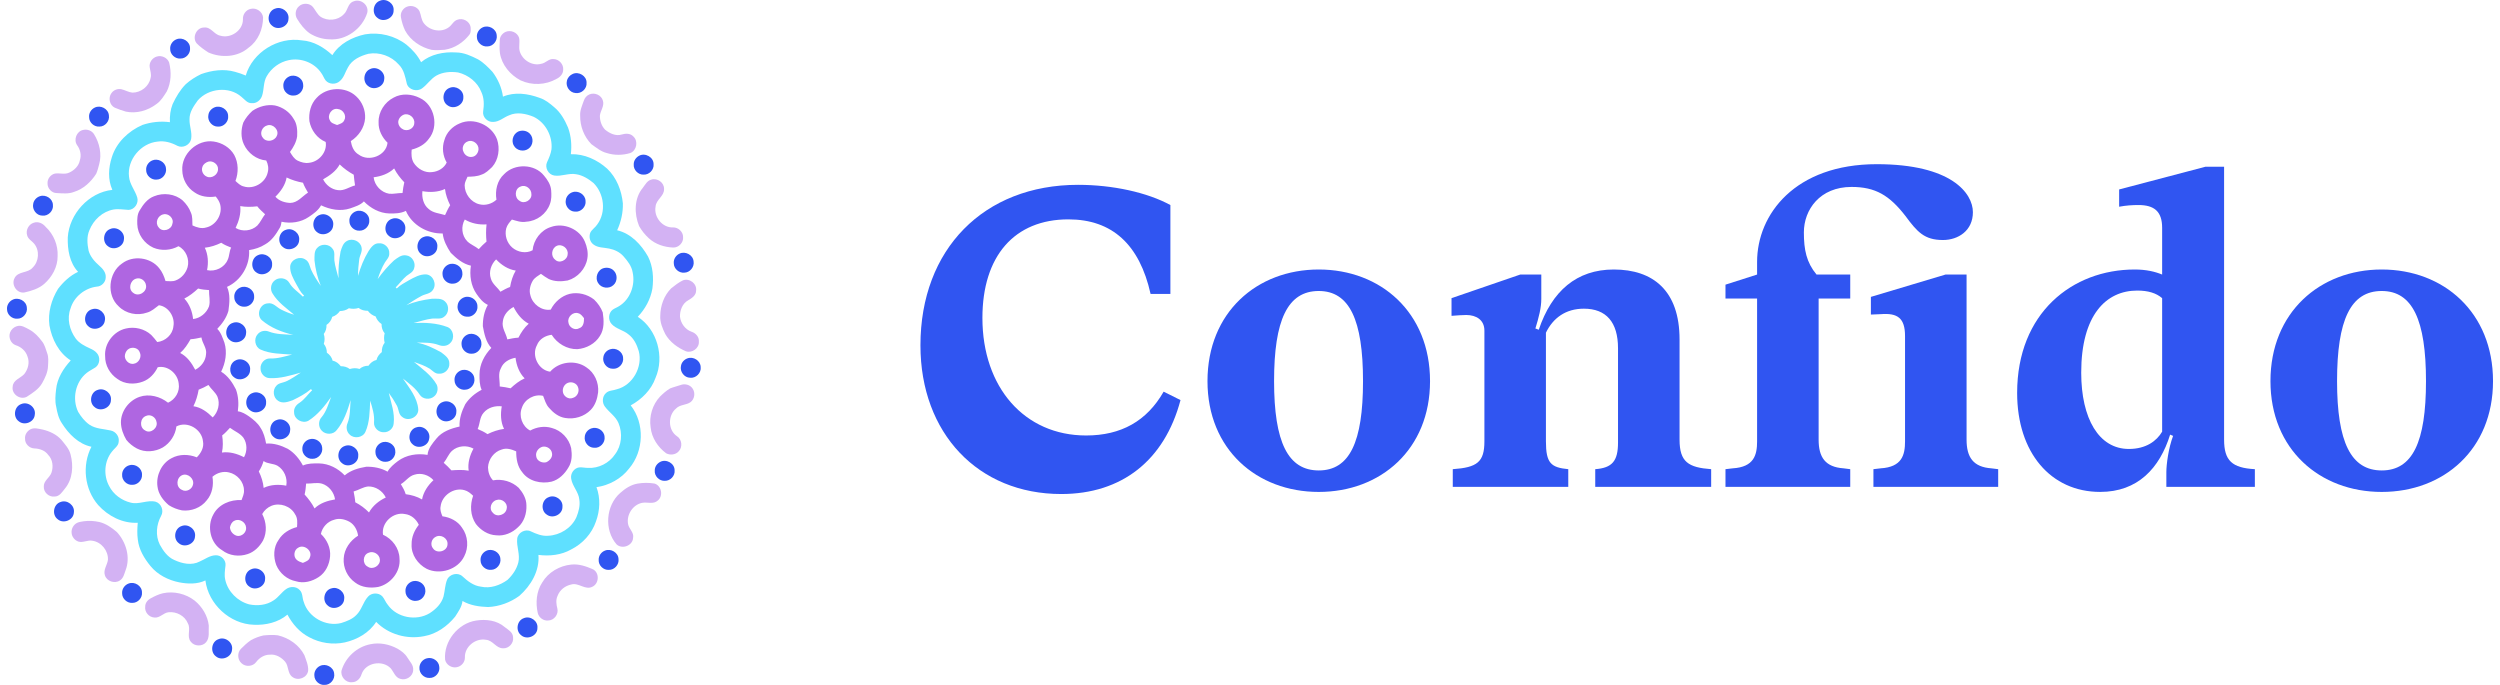 <svg width="146" height="40" viewBox="0 0 146 40" fill="none" xmlns="http://www.w3.org/2000/svg">
<path d="M21.515 3.141C21.051 3.262 20.557 3.486 20.323 3.931C20.16 4.2 20.092 4.535 19.839 4.741C19.616 4.949 19.222 4.934 19.022 4.703C18.915 4.568 18.865 4.398 18.76 4.261C18.355 3.657 17.569 3.359 16.861 3.514C16.326 3.622 15.846 3.978 15.577 4.451C15.374 4.797 15.427 5.216 15.307 5.587C15.226 5.841 14.983 6.052 14.706 6.024C14.439 6.04 14.285 5.797 14.097 5.654C13.379 5.021 12.171 5.153 11.552 5.861C11.317 6.189 11.056 6.548 11.068 6.972C11.057 7.355 11.228 7.729 11.163 8.113C11.102 8.463 10.678 8.676 10.36 8.516C10.008 8.327 9.605 8.208 9.203 8.269C8.223 8.365 7.417 9.331 7.534 10.315C7.572 10.765 7.892 11.116 8.016 11.538C8.11 11.866 7.86 12.243 7.514 12.258C7.221 12.246 6.927 12.186 6.635 12.235C5.989 12.348 5.461 12.841 5.223 13.441C5.056 13.819 5.095 14.246 5.174 14.64C5.274 14.994 5.528 15.28 5.8 15.518C6.001 15.69 6.201 15.924 6.174 16.208C6.169 16.488 5.922 16.733 5.643 16.74C4.951 16.827 4.321 17.334 4.122 18.007C3.893 18.599 4.059 19.269 4.421 19.77C4.626 20.044 4.941 20.202 5.244 20.343C5.399 20.41 5.554 20.493 5.662 20.626C5.867 20.858 5.837 21.268 5.58 21.452C5.416 21.564 5.232 21.645 5.075 21.768C4.401 22.294 4.197 23.294 4.566 24.056C4.738 24.34 4.949 24.612 5.224 24.802C5.591 25.051 6.05 25.045 6.467 25.141C6.759 25.2 6.981 25.493 6.932 25.793C6.921 26.053 6.671 26.185 6.535 26.378C6.088 26.934 6.034 27.758 6.373 28.382C6.616 28.871 7.103 29.228 7.631 29.353C8.119 29.482 8.601 29.181 9.087 29.3C9.423 29.401 9.585 29.83 9.407 30.131C9.131 30.638 9.069 31.278 9.331 31.803C9.53 32.167 9.788 32.536 10.183 32.705C10.636 32.917 11.196 33.038 11.661 32.793C11.971 32.662 12.255 32.431 12.604 32.428C12.917 32.416 13.211 32.713 13.169 33.029C13.137 33.304 13.091 33.586 13.155 33.861C13.306 34.548 13.87 35.112 14.546 35.294C15.028 35.395 15.565 35.344 15.98 35.061C16.263 34.882 16.444 34.585 16.718 34.397C16.947 34.234 17.299 34.239 17.496 34.452C17.689 34.629 17.644 34.916 17.735 35.142C17.998 36.041 19.022 36.616 19.928 36.384C20.245 36.283 20.576 36.162 20.811 35.916C21.123 35.618 21.201 35.163 21.49 34.848C21.696 34.608 22.108 34.597 22.327 34.825C22.456 34.974 22.517 35.169 22.646 35.32C23.175 36.075 24.307 36.285 25.09 35.812C25.452 35.58 25.784 35.257 25.903 34.831C25.984 34.507 25.985 34.163 26.112 33.852C26.256 33.521 26.736 33.408 27.003 33.654C27.307 33.938 27.659 34.211 28.086 34.261C28.629 34.383 29.196 34.186 29.635 33.868C29.929 33.592 30.172 33.24 30.271 32.846C30.386 32.378 30.152 31.918 30.205 31.45C30.252 31.101 30.671 30.875 30.99 31.027C31.309 31.177 31.653 31.32 32.014 31.288C32.704 31.258 33.386 30.835 33.666 30.196C33.794 29.876 33.889 29.526 33.833 29.179C33.794 28.73 33.425 28.395 33.357 27.956C33.302 27.657 33.52 27.339 33.822 27.295C33.997 27.28 34.169 27.327 34.344 27.325C34.957 27.36 35.575 27.045 35.916 26.536C36.308 26.023 36.369 25.302 36.122 24.713C35.959 24.318 35.579 24.084 35.33 23.751C35.152 23.522 35.165 23.158 35.384 22.96C35.553 22.787 35.814 22.814 36.026 22.732C36.958 22.496 37.545 21.419 37.303 20.503C37.193 20.131 37.016 19.756 36.695 19.521C36.4 19.273 35.984 19.214 35.72 18.924C35.505 18.696 35.525 18.287 35.773 18.092C35.888 18.006 36.028 17.961 36.148 17.882C36.806 17.488 37.111 16.641 36.947 15.905C36.888 15.537 36.648 15.237 36.409 14.965C36.194 14.723 35.89 14.578 35.575 14.517C35.264 14.449 34.907 14.48 34.646 14.268C34.441 14.113 34.382 13.818 34.475 13.585C34.57 13.395 34.768 13.285 34.881 13.107C35.414 12.387 35.286 11.308 34.659 10.687C34.367 10.446 34.028 10.233 33.647 10.176C33.216 10.093 32.794 10.318 32.364 10.251C32.021 10.195 31.803 9.789 31.947 9.473C32.059 9.234 32.166 8.987 32.206 8.724C32.283 7.961 31.864 7.161 31.168 6.823C30.718 6.639 30.189 6.523 29.728 6.736C29.413 6.854 29.149 7.122 28.796 7.12C28.47 7.143 28.161 6.828 28.217 6.5C28.274 6.125 28.276 5.726 28.111 5.375C27.889 4.796 27.348 4.376 26.753 4.232C26.325 4.171 25.865 4.201 25.481 4.417C25.153 4.606 24.95 4.942 24.648 5.161C24.353 5.379 23.862 5.249 23.758 4.887C23.667 4.494 23.589 4.062 23.287 3.769C22.856 3.275 22.161 3.025 21.515 3.141L21.515 3.141ZM21.318 2.005C22.165 1.862 23.069 2.084 23.745 2.616C24.088 2.898 24.389 3.235 24.592 3.633C25.152 3.164 25.918 3.016 26.632 3.063C27.091 3.064 27.515 3.264 27.916 3.466C28.242 3.653 28.507 3.927 28.763 4.2C29.079 4.621 29.303 5.121 29.373 5.645C30.053 5.352 30.836 5.465 31.512 5.715C31.842 5.819 32.112 6.042 32.371 6.264C32.743 6.574 32.984 7.008 33.172 7.448C33.356 7.941 33.397 8.484 33.338 9.006C34.123 8.979 34.879 9.332 35.456 9.848C36.009 10.372 36.301 11.124 36.375 11.872C36.391 12.414 36.269 12.957 36.042 13.448C36.851 13.637 37.45 14.286 37.846 14.984C38.134 15.558 38.182 16.224 38.1 16.853C37.994 17.472 37.678 18.049 37.246 18.501C38.38 19.237 38.819 20.841 38.282 22.069C38.036 22.769 37.476 23.324 36.833 23.674C37.661 24.72 37.605 26.349 36.742 27.358C36.287 27.958 35.576 28.343 34.835 28.451C35.075 29.092 35.039 29.816 34.804 30.453C34.565 31.163 34.022 31.757 33.353 32.09C32.78 32.417 32.09 32.489 31.445 32.407C31.52 33.335 31.006 34.205 30.329 34.799C29.799 35.184 29.162 35.42 28.506 35.451C27.991 35.434 27.461 35.359 27.009 35.097C26.973 35.44 26.76 35.729 26.58 36.012C26.123 36.574 25.492 37.026 24.767 37.153C23.77 37.354 22.683 37.049 21.968 36.318C21.56 36.959 20.859 37.353 20.131 37.518C19.433 37.666 18.688 37.556 18.061 37.216C17.503 36.932 17.076 36.441 16.787 35.894C16.248 36.351 15.516 36.518 14.822 36.486C13.427 36.444 12.166 35.279 11.996 33.897C11.525 34.126 10.97 34.106 10.468 34.009C9.825 33.881 9.203 33.566 8.785 33.053C8.424 32.61 8.111 32.093 8.049 31.514C8.001 31.187 8.017 30.856 8.045 30.529C7.164 30.579 6.315 30.141 5.735 29.497C4.932 28.576 4.778 27.172 5.34 26.09C4.586 25.934 4.011 25.346 3.613 24.717C3.417 24.428 3.339 24.084 3.281 23.746C3.202 23.417 3.237 23.076 3.275 22.745C3.336 22.096 3.7 21.521 4.131 21.051C3.43 20.606 3.029 19.808 2.888 19.008C2.788 18.266 2.999 17.506 3.387 16.873C3.7 16.463 4.088 16.097 4.56 15.876C4.058 15.338 3.938 14.57 3.958 13.862C4.048 12.491 5.182 11.237 6.561 11.088C6.293 10.491 6.331 9.798 6.53 9.187C6.793 8.324 7.5 7.654 8.313 7.298C8.829 7.124 9.381 7.063 9.923 7.136C9.906 6.779 9.948 6.414 10.081 6.081C10.279 5.661 10.517 5.252 10.845 4.92C11.114 4.678 11.423 4.483 11.748 4.327C12.377 4.105 13.076 4.007 13.727 4.195C13.941 4.25 14.148 4.327 14.352 4.411C14.749 3.053 16.239 2.132 17.635 2.358C18.312 2.403 18.922 2.767 19.41 3.221C19.817 2.551 20.572 2.167 21.319 2.005" fill="#5FE0FF"/>
<path d="M21.52 32.284C21.176 32.408 21.15 32.939 21.479 33.096C21.774 33.306 22.232 33.022 22.184 32.669C22.163 32.364 21.796 32.149 21.52 32.284ZM17.424 31.981C17.166 32.104 17.112 32.502 17.325 32.691C17.424 32.789 17.562 32.824 17.688 32.873C17.848 32.801 18.055 32.74 18.099 32.544C18.266 32.167 17.761 31.771 17.424 31.981ZM25.439 31.354C25.195 31.471 25.108 31.821 25.291 32.029C25.512 32.361 26.121 32.201 26.134 31.795C26.174 31.437 25.744 31.175 25.439 31.354ZM13.687 30.413C13.538 30.481 13.462 30.643 13.43 30.795C13.439 31.03 13.619 31.236 13.844 31.294C14.124 31.349 14.412 31.081 14.371 30.798C14.345 30.487 13.97 30.257 13.687 30.414M29.008 29.198C28.687 29.271 28.526 29.713 28.784 29.945C29.018 30.247 29.557 30.059 29.592 29.691C29.663 29.374 29.3 29.097 29.007 29.198M20.651 28.703C20.689 28.912 20.734 29.121 20.748 29.334C21.046 29.488 21.316 29.687 21.549 29.928C21.764 29.537 22.129 29.242 22.53 29.055C22.346 28.667 21.928 28.395 21.496 28.41C21.194 28.442 20.939 28.625 20.651 28.703ZM17.877 28.241C17.861 28.454 17.84 28.669 17.789 28.878C18.012 29.128 18.217 29.394 18.369 29.692C18.692 29.378 19.133 29.239 19.567 29.165C19.509 28.751 19.208 28.372 18.805 28.246C18.501 28.16 18.186 28.253 17.877 28.241ZM24.203 27.721C23.876 27.804 23.692 28.114 23.409 28.274C23.523 28.46 23.631 28.651 23.693 28.861C24.028 28.903 24.354 28.997 24.648 29.168C24.727 28.731 24.992 28.341 25.314 28.043C25.042 27.738 24.598 27.595 24.203 27.721ZM10.652 27.744C10.297 27.881 10.253 28.442 10.611 28.602C10.87 28.767 11.226 28.576 11.275 28.285C11.35 27.955 10.967 27.619 10.652 27.744M15.392 26.925C15.331 27.14 15.237 27.344 15.114 27.531C15.262 27.834 15.367 28.156 15.397 28.494C15.805 28.295 16.278 28.28 16.718 28.364C16.801 27.919 16.598 27.441 16.212 27.203C15.957 27.055 15.633 27.099 15.392 26.925M31.693 26.087C31.448 26.145 31.257 26.402 31.316 26.655C31.348 26.919 31.658 27.058 31.897 26.997C32.097 26.911 32.282 26.704 32.238 26.473C32.208 26.218 31.939 26.043 31.693 26.087ZM26.392 26.333C26.185 26.53 26.094 26.81 25.913 27.028C26.07 27.167 26.224 27.311 26.362 27.469C26.698 27.444 27.038 27.426 27.371 27.488C27.302 27.044 27.439 26.588 27.652 26.2C27.253 25.982 26.731 26.026 26.392 26.333M12.975 25.429C13.024 25.761 13.032 26.098 12.961 26.428C13.405 26.365 13.858 26.498 14.25 26.702C14.443 26.355 14.442 25.899 14.217 25.566C14.017 25.297 13.689 25.181 13.431 24.983C13.287 25.139 13.144 25.298 12.975 25.429ZM8.541 24.285C8.172 24.404 8.126 24.962 8.474 25.137C8.787 25.358 9.245 24.989 9.139 24.635C9.097 24.368 8.796 24.171 8.541 24.285ZM28.241 24.107C28.007 24.37 28.034 24.748 27.896 25.055C28.096 25.137 28.291 25.232 28.47 25.354C28.774 25.202 29.099 25.094 29.436 25.046C29.233 24.641 29.227 24.168 29.303 23.73C28.917 23.682 28.494 23.799 28.241 24.107ZM11.601 22.758C11.543 23.091 11.447 23.42 11.295 23.724C11.742 23.787 12.113 24.067 12.423 24.378C12.736 24.07 12.866 23.581 12.699 23.167C12.578 22.9 12.329 22.726 12.173 22.482C11.989 22.586 11.8 22.684 11.601 22.758ZM33.159 22.36C32.967 22.438 32.849 22.649 32.869 22.854C32.882 23.13 33.203 23.357 33.463 23.234C33.714 23.162 33.852 22.867 33.761 22.626C33.689 22.38 33.389 22.264 33.159 22.36ZM29.255 21.501C29.067 21.83 29.197 22.214 29.184 22.569C29.397 22.595 29.61 22.625 29.819 22.677C30.064 22.447 30.33 22.235 30.64 22.096C30.323 21.779 30.159 21.333 30.107 20.894C29.751 20.952 29.392 21.152 29.255 21.501ZM7.547 20.358C7.415 20.424 7.334 20.56 7.301 20.7C7.226 20.991 7.525 21.314 7.821 21.241C8.107 21.198 8.294 20.84 8.163 20.581C8.085 20.328 7.769 20.248 7.547 20.358ZM11.128 19.811C10.961 20.104 10.779 20.392 10.522 20.614C10.925 20.814 11.197 21.206 11.401 21.595C11.741 21.423 12.008 21.08 12.032 20.692C12.095 20.334 11.812 20.048 11.764 19.707C11.554 19.755 11.343 19.799 11.128 19.811M33.194 18.82C33.219 19.114 33.567 19.325 33.83 19.167C34.08 19.086 34.11 18.804 34.106 18.58C34.012 18.468 33.925 18.33 33.772 18.294C33.468 18.186 33.128 18.51 33.194 18.82M29.366 18.771C29.291 19.147 29.555 19.466 29.627 19.82C29.842 19.776 30.058 19.729 30.278 19.719C30.432 19.416 30.619 19.129 30.878 18.904C30.477 18.697 30.193 18.323 29.992 17.927C29.67 18.095 29.404 18.4 29.366 18.771ZM11.57 16.85C11.326 17.077 11.064 17.287 10.765 17.436C11.066 17.756 11.232 18.198 11.277 18.632C11.694 18.585 12.061 18.283 12.206 17.894C12.294 17.581 12.198 17.259 12.208 16.941C11.993 16.924 11.777 16.911 11.57 16.85ZM7.952 16.272C7.596 16.368 7.467 16.894 7.786 17.107C8.093 17.357 8.598 17.044 8.528 16.662C8.496 16.393 8.214 16.189 7.952 16.272M28.667 16.271C28.755 16.589 29.047 16.776 29.224 17.038C29.408 16.937 29.589 16.829 29.789 16.759C29.846 16.424 29.945 16.095 30.12 15.801C29.674 15.738 29.275 15.472 28.973 15.148C28.681 15.433 28.531 15.875 28.667 16.271ZM32.514 14.358C32.212 14.495 32.146 14.954 32.415 15.16C32.662 15.425 33.136 15.191 33.15 14.853C33.209 14.516 32.825 14.216 32.514 14.358M12.921 14.177C12.619 14.324 12.297 14.432 11.961 14.467C12.154 14.868 12.181 15.344 12.092 15.776C12.565 15.884 13.11 15.628 13.296 15.173C13.405 14.947 13.383 14.682 13.499 14.459C13.301 14.377 13.097 14.303 12.921 14.177ZM27.283 14.087C27.479 14.282 27.748 14.375 27.96 14.55C28.1 14.393 28.25 14.245 28.412 14.108C28.379 13.773 28.376 13.437 28.414 13.103C27.974 13.136 27.525 13.047 27.144 12.82C26.915 13.222 26.961 13.749 27.283 14.087ZM9.532 12.52C9.204 12.591 9.037 13.018 9.265 13.278C9.479 13.585 10.009 13.429 10.066 13.072C10.182 12.763 9.839 12.43 9.532 12.52ZM14.03 12.036C14.079 12.478 13.948 12.916 13.76 13.311C14.15 13.551 14.693 13.489 15.026 13.175C15.212 12.98 15.314 12.723 15.481 12.512C15.322 12.364 15.158 12.221 15.024 12.049C14.693 12.087 14.359 12.096 14.03 12.036ZM21.251 11.762C21.038 11.985 20.732 12.067 20.451 12.17C19.887 12.357 19.275 12.24 18.751 11.99C18.589 12.288 18.303 12.489 18.027 12.674C17.57 12.985 16.977 13.068 16.442 12.95C16.421 13.072 16.405 13.199 16.337 13.307C16.121 13.678 15.87 14.057 15.484 14.271C15.201 14.453 14.876 14.555 14.546 14.607C14.608 15.497 14.074 16.387 13.259 16.753C13.455 17.195 13.404 17.693 13.339 18.157C13.224 18.559 12.974 18.907 12.688 19.206C12.912 19.425 12.999 19.733 13.108 20.018C13.277 20.576 13.17 21.192 12.915 21.707C13.307 21.943 13.576 22.341 13.778 22.742C13.927 23.148 13.948 23.595 13.889 24.021C14.133 24.049 14.342 24.183 14.541 24.316C14.797 24.502 15.054 24.705 15.214 24.983C15.399 25.259 15.481 25.583 15.54 25.905C15.98 25.87 16.418 26.014 16.806 26.211C17.189 26.44 17.48 26.797 17.69 27.186C17.985 27.053 18.316 27.061 18.632 27.063C19.203 27.073 19.742 27.354 20.131 27.762C20.479 27.463 20.939 27.333 21.383 27.259C21.815 27.245 22.255 27.33 22.633 27.545C22.776 27.291 23.006 27.104 23.235 26.93C23.724 26.562 24.374 26.463 24.968 26.565C24.999 26.19 25.259 25.89 25.488 25.611C25.817 25.2 26.342 25.021 26.838 24.91C26.814 24.456 26.966 24.01 27.169 23.61C27.404 23.248 27.746 22.963 28.128 22.765C28.001 22.483 28.002 22.166 28.003 21.862C28.004 21.279 28.294 20.729 28.694 20.318C28.375 19.977 28.281 19.494 28.198 19.051C28.194 18.621 28.274 18.182 28.49 17.806C28.203 17.674 28.003 17.416 27.828 17.163C27.5 16.687 27.413 16.079 27.501 15.515C27.035 15.416 26.654 15.092 26.325 14.764C26.098 14.422 25.901 14.048 25.852 13.634C24.963 13.657 24.059 13.143 23.703 12.314C23.404 12.467 23.055 12.474 22.727 12.466C22.163 12.45 21.639 12.158 21.251 11.762ZM24.668 11.164C24.63 11.535 24.723 11.955 25.027 12.198C25.288 12.443 25.666 12.456 25.991 12.561C26.083 12.366 26.171 12.167 26.29 11.986C26.142 11.687 26.027 11.37 25.987 11.037C25.581 11.227 25.104 11.242 24.668 11.164M30.401 10.896C30.047 11.013 30.031 11.56 30.348 11.729C30.618 11.945 31.069 11.679 31.034 11.342C31.042 11.031 30.699 10.755 30.401 10.896ZM16.738 10.365C16.664 10.802 16.394 11.183 16.084 11.488C16.295 11.734 16.629 11.836 16.942 11.851C17.38 11.849 17.649 11.463 17.987 11.249C17.878 11.062 17.768 10.875 17.694 10.671C17.364 10.61 17.04 10.512 16.738 10.365M21.82 10.353C21.871 10.826 22.26 11.239 22.73 11.315C22.99 11.338 23.247 11.266 23.508 11.272C23.532 11.062 23.561 10.852 23.611 10.647C23.378 10.404 23.17 10.137 23.018 9.836C22.697 10.148 22.257 10.298 21.82 10.353ZM18.87 10.473C19.035 10.807 19.361 11.065 19.737 11.104C20.097 11.157 20.4 10.913 20.734 10.828C20.706 10.62 20.674 10.412 20.658 10.203C20.359 10.039 20.082 9.838 19.837 9.602C19.63 9.995 19.247 10.257 18.87 10.473M12.168 9.438C12.019 9.486 11.874 9.585 11.824 9.74C11.735 9.954 11.856 10.22 12.066 10.31C12.353 10.456 12.742 10.201 12.732 9.881C12.751 9.597 12.428 9.366 12.168 9.438ZM27.307 8.264C27.073 8.344 26.95 8.645 27.067 8.863C27.139 9.067 27.368 9.205 27.582 9.159C27.793 9.132 27.937 8.916 27.946 8.714C27.96 8.402 27.602 8.127 27.307 8.264ZM15.609 7.323C15.315 7.393 15.136 7.784 15.341 8.03C15.533 8.334 16.029 8.258 16.163 7.94C16.335 7.615 15.947 7.205 15.609 7.323ZM23.571 6.7C23.396 6.773 23.261 6.943 23.256 7.135C23.259 7.3 23.358 7.459 23.506 7.534C23.764 7.712 24.184 7.521 24.193 7.199C24.242 6.874 23.876 6.576 23.57 6.7M19.265 7.026C19.333 7.199 19.533 7.237 19.686 7.301C19.841 7.239 20.033 7.195 20.104 7.024C20.259 6.757 20.038 6.398 19.741 6.368C19.388 6.28 19.079 6.722 19.265 7.026M18.493 5.714C19.066 5.077 20.172 5.03 20.795 5.62C21.151 5.943 21.349 6.43 21.322 6.91C21.281 7.459 20.945 7.947 20.487 8.241C20.537 8.549 20.662 8.868 20.949 9.028C21.542 9.475 22.558 9.095 22.632 8.335C22.313 8.023 22.091 7.59 22.11 7.137C22.092 6.54 22.464 5.964 22.993 5.698C23.459 5.439 24.046 5.483 24.512 5.72C25.38 6.115 25.648 7.386 25.04 8.11C24.805 8.444 24.429 8.638 24.042 8.737C24.017 8.997 24.021 9.272 24.157 9.503C24.382 9.861 24.812 10.112 25.241 10.05C25.59 10.018 25.936 9.818 26.087 9.493C25.86 9.1 25.802 8.62 25.95 8.188C26.07 7.741 26.418 7.382 26.843 7.209C27.662 6.838 28.715 7.299 29.027 8.136C29.208 8.675 29.123 9.324 28.737 9.756C28.55 9.928 28.367 10.124 28.116 10.199C27.86 10.309 27.577 10.315 27.303 10.322C27.238 10.484 27.137 10.641 27.136 10.821C27.138 11.32 27.495 11.803 27.984 11.927C28.338 12.022 28.727 11.909 28.993 11.662C28.906 11.131 29.029 10.541 29.442 10.17C30.049 9.536 31.216 9.56 31.768 10.254C31.974 10.496 32.158 10.779 32.187 11.103C32.208 11.372 32.214 11.652 32.117 11.909C31.917 12.488 31.353 12.911 30.741 12.946C30.451 13.006 30.17 12.899 29.895 12.822C29.76 12.977 29.618 13.136 29.563 13.339C29.46 13.736 29.602 14.184 29.911 14.453C30.23 14.733 30.722 14.823 31.103 14.616C31.16 14.009 31.587 13.434 32.178 13.255C32.925 12.985 33.85 13.379 34.157 14.115C34.285 14.418 34.358 14.757 34.303 15.086C34.21 15.691 33.737 16.216 33.149 16.381C32.782 16.448 32.386 16.453 32.041 16.291C31.883 16.204 31.736 16.098 31.59 15.992C31.42 16.11 31.227 16.211 31.115 16.391C30.965 16.646 30.884 16.961 30.977 17.251C31.101 17.764 31.631 18.169 32.164 18.081C32.386 17.642 32.789 17.281 33.272 17.161C33.764 17.047 34.3 17.183 34.695 17.494C34.913 17.705 35.095 17.961 35.201 18.247C35.269 18.701 35.3 19.214 35.037 19.616C34.763 20.073 34.242 20.348 33.718 20.391C33.111 20.406 32.538 20.06 32.218 19.552C31.851 19.595 31.496 19.799 31.358 20.156C31.026 20.76 31.441 21.618 32.129 21.707C32.639 21.116 33.606 20.997 34.241 21.451C34.721 21.759 34.982 22.35 34.93 22.912C34.884 23.282 34.767 23.662 34.501 23.935C34.123 24.328 33.544 24.503 33.009 24.41C32.624 24.354 32.303 24.097 32.057 23.81C31.879 23.616 31.812 23.356 31.717 23.117C31.204 22.995 30.641 23.311 30.479 23.811C30.281 24.295 30.497 24.903 30.962 25.144C31.345 24.934 31.8 24.864 32.221 24.992C32.78 25.136 33.231 25.612 33.356 26.173C33.413 26.55 33.41 26.969 33.197 27.299C32.979 27.675 32.643 28.012 32.212 28.128C31.605 28.271 30.88 28.11 30.503 27.582C30.215 27.245 30.145 26.788 30.146 26.36C29.883 26.243 29.582 26.143 29.299 26.253C28.845 26.382 28.522 26.826 28.499 27.291C28.504 27.57 28.596 27.848 28.791 28.052C29.328 27.95 29.896 28.118 30.294 28.49C30.54 28.774 30.744 29.128 30.743 29.514C30.763 29.978 30.61 30.473 30.255 30.787C29.919 31.114 29.451 31.319 28.977 31.261C28.502 31.241 28.075 30.965 27.79 30.597C27.462 30.114 27.44 29.492 27.63 28.952C27.483 28.812 27.324 28.676 27.123 28.625C26.501 28.447 25.799 28.938 25.731 29.577C25.689 29.776 25.763 29.971 25.838 30.152C26.285 30.21 26.731 30.429 26.98 30.816C27.335 31.29 27.384 31.973 27.108 32.494C26.733 33.269 25.685 33.589 24.921 33.221C24.401 32.952 24.006 32.392 24.038 31.793C24.027 31.372 24.199 30.972 24.459 30.649C24.309 30.323 24.015 30.063 23.65 30.02C22.963 29.879 22.258 30.526 22.368 31.227C22.909 31.471 23.318 32.015 23.331 32.618C23.41 33.381 22.816 34.113 22.084 34.278C21.627 34.359 21.115 34.311 20.738 34.018C20.291 33.707 20.034 33.156 20.072 32.614C20.102 32.061 20.449 31.571 20.912 31.284C20.868 30.962 20.703 30.646 20.418 30.476C20.147 30.326 19.814 30.246 19.514 30.354C19.124 30.455 18.82 30.791 18.74 31.183C19.095 31.515 19.321 32.001 19.277 32.493C19.239 32.962 19.016 33.439 18.612 33.7C18.229 33.954 17.734 34.089 17.284 33.946C16.773 33.849 16.334 33.479 16.135 33.002C15.957 32.526 15.964 31.951 16.271 31.529C16.503 31.139 16.914 30.89 17.346 30.78C17.365 30.529 17.388 30.254 17.234 30.037C16.982 29.559 16.351 29.338 15.852 29.539C15.625 29.633 15.431 29.804 15.313 30.021C15.562 30.49 15.604 31.08 15.364 31.561C15.164 31.916 14.857 32.23 14.462 32.358C13.968 32.526 13.387 32.46 12.971 32.133C12.28 31.726 12.074 30.744 12.453 30.057C12.756 29.456 13.457 29.165 14.107 29.205C14.172 29.02 14.265 28.835 14.248 28.634C14.246 28.138 13.85 27.695 13.375 27.59C13.036 27.504 12.668 27.614 12.407 27.842C12.487 28.32 12.397 28.845 12.073 29.218C11.74 29.654 11.167 29.87 10.628 29.806C10.357 29.752 10.094 29.652 9.861 29.504C9.529 29.226 9.244 28.847 9.196 28.405C9.107 27.76 9.435 27.058 10.02 26.757C10.474 26.509 11.02 26.52 11.493 26.708C11.738 26.463 11.924 26.133 11.855 25.775C11.79 25.065 10.945 24.564 10.301 24.904C10.244 25.405 9.94 25.869 9.51 26.13C9.055 26.39 8.466 26.439 7.995 26.192C7.759 26.068 7.547 25.896 7.379 25.69C7.198 25.379 7.066 25.028 7.062 24.665C7.062 24.006 7.529 23.392 8.146 23.177C8.714 22.979 9.352 23.154 9.814 23.518C10.239 23.329 10.517 22.864 10.436 22.399C10.38 21.82 9.8 21.323 9.211 21.447C9.033 21.817 8.735 22.143 8.344 22.286C7.863 22.468 7.278 22.444 6.857 22.13C6.419 21.84 6.132 21.336 6.14 20.808C6.08 20.07 6.631 19.347 7.348 19.186C7.862 19.062 8.439 19.2 8.831 19.56C8.959 19.688 9.071 19.832 9.183 19.975C9.658 19.925 10.083 19.541 10.127 19.058C10.232 18.513 9.84 17.898 9.279 17.826C9.061 17.987 8.854 18.185 8.584 18.256C8.022 18.456 7.349 18.319 6.93 17.89C6.206 17.236 6.331 15.931 7.127 15.388C7.771 14.894 8.79 15.024 9.293 15.658C9.475 15.876 9.585 16.142 9.666 16.413C9.867 16.417 10.077 16.454 10.269 16.374C10.603 16.243 10.858 15.944 10.956 15.602C11.081 15.136 10.86 14.596 10.422 14.379C9.979 14.625 9.421 14.662 8.952 14.464C8.423 14.222 8.036 13.68 8.017 13.093C8.009 12.818 8.006 12.516 8.164 12.277C8.361 11.942 8.616 11.604 8.992 11.464C9.538 11.236 10.218 11.314 10.669 11.708C10.874 11.905 11.046 12.142 11.145 12.41C11.255 12.645 11.225 12.912 11.239 13.164C11.488 13.28 11.767 13.371 12.042 13.285C12.627 13.153 13.014 12.499 12.853 11.923C12.806 11.755 12.707 11.611 12.599 11.477C12.178 11.542 11.725 11.49 11.371 11.241C10.929 10.968 10.653 10.46 10.645 9.944C10.582 8.987 11.532 8.123 12.477 8.265C12.965 8.335 13.433 8.615 13.679 9.049C13.93 9.514 13.935 10.079 13.751 10.568C13.894 10.696 14.035 10.844 14.231 10.888C14.821 11.075 15.507 10.671 15.636 10.067C15.7 9.833 15.657 9.586 15.549 9.372C14.979 9.325 14.473 8.937 14.239 8.423C14.056 8.027 14.071 7.562 14.21 7.154C14.343 6.896 14.529 6.664 14.745 6.47C15.126 6.215 15.601 6.084 16.058 6.159C16.506 6.258 16.913 6.537 17.144 6.936C17.354 7.233 17.371 7.608 17.354 7.957C17.306 8.298 17.135 8.601 16.935 8.875C17.053 9.067 17.173 9.276 17.382 9.381C17.589 9.48 17.823 9.547 18.054 9.507C18.628 9.446 19.122 8.874 19.02 8.29C18.518 8.082 18.171 7.607 18.07 7.08C18.018 6.594 18.144 6.07 18.492 5.714" fill="#AF66E1"/>
<path d="M24.134 21.121C24.154 21.141 24.154 21.141 24.134 21.121V21.121ZM20.375 18.002C20.22 18.113 20.038 18.164 19.849 18.166C19.74 18.324 19.588 18.445 19.403 18.503C19.354 18.698 19.236 18.864 19.068 18.974C19.075 19.166 19.026 19.351 18.908 19.503C18.97 19.691 18.974 19.893 18.91 20.082C19.032 20.228 19.089 20.408 19.088 20.597C19.252 20.71 19.381 20.865 19.422 21.064C19.623 21.1 19.781 21.226 19.9 21.386C20.089 21.386 20.275 21.433 20.426 21.551C20.611 21.493 20.808 21.485 20.995 21.547C21.14 21.419 21.324 21.356 21.517 21.36C21.632 21.195 21.789 21.065 21.988 21.021C22.031 20.833 22.151 20.682 22.298 20.563C22.293 20.366 22.337 20.172 22.463 20.017C22.418 19.835 22.417 19.646 22.464 19.464C22.335 19.311 22.279 19.12 22.283 18.922C22.119 18.817 22.002 18.661 21.937 18.48C21.754 18.42 21.595 18.308 21.483 18.151C21.288 18.151 21.095 18.11 20.943 17.984C20.759 18.048 20.563 18.046 20.375 18.002ZM17.827 17.388C17.837 17.398 17.837 17.398 17.827 17.388V17.388ZM23.03 16.921C23.04 16.931 23.04 16.931 23.03 16.921V16.921ZM22.032 16.328C22.051 16.349 22.051 16.349 22.032 16.328V16.328ZM20.281 14.062C20.603 13.892 21.048 14.091 21.115 14.453C21.175 14.698 21.007 14.91 20.979 15.145C20.937 15.465 20.907 15.787 20.909 16.111C21.055 15.604 21.252 15.11 21.527 14.659C21.668 14.449 21.844 14.195 22.13 14.209C22.453 14.177 22.756 14.474 22.733 14.797C22.75 15.008 22.588 15.159 22.483 15.321C22.296 15.625 22.17 15.962 22.055 16.299C22.34 15.908 22.652 15.536 23.01 15.208C23.216 15.059 23.44 14.864 23.717 14.914C24.065 14.948 24.298 15.342 24.185 15.669C24.13 15.892 23.907 15.987 23.741 16.114C23.506 16.312 23.327 16.567 23.109 16.783C23.129 16.804 23.149 16.826 23.171 16.847C23.372 16.64 23.635 16.515 23.88 16.369C24.19 16.198 24.524 16.01 24.887 16.024C25.305 16.063 25.527 16.609 25.276 16.938C25.129 17.164 24.833 17.164 24.616 17.283C24.309 17.447 24.016 17.635 23.727 17.828C24.201 17.617 24.716 17.513 25.227 17.446C25.483 17.448 25.787 17.407 25.987 17.604C26.247 17.831 26.226 18.292 25.945 18.493C25.749 18.666 25.476 18.578 25.242 18.605C24.872 18.652 24.517 18.77 24.157 18.863C24.819 18.833 25.504 18.86 26.13 19.098C26.484 19.24 26.574 19.757 26.306 20.022C26.136 20.22 25.842 20.242 25.612 20.145C25.206 19.995 24.767 20.009 24.341 20.009C24.846 20.103 25.316 20.326 25.761 20.574C25.973 20.737 26.249 20.919 26.241 21.222C26.271 21.549 25.966 21.854 25.638 21.823C25.411 21.84 25.266 21.65 25.098 21.534C24.812 21.355 24.491 21.248 24.176 21.136C24.655 21.539 25.192 21.909 25.506 22.467C25.608 22.695 25.551 22.992 25.352 23.15C25.113 23.363 24.685 23.325 24.511 23.049C24.262 22.659 23.882 22.39 23.529 22.106C23.905 22.658 24.373 23.215 24.427 23.908C24.447 24.364 23.846 24.64 23.5 24.357C23.268 24.208 23.294 23.906 23.177 23.687C23.039 23.429 22.881 23.181 22.706 22.947C22.841 23.534 23.066 24.122 22.99 24.734C22.973 25.017 22.706 25.252 22.425 25.242C22.116 25.264 21.817 24.983 21.843 24.67C21.879 24.234 21.746 23.809 21.618 23.398C21.588 24.01 21.596 24.651 21.34 25.22C21.19 25.562 20.684 25.642 20.425 25.382C20.235 25.216 20.197 24.93 20.298 24.706C20.465 24.279 20.436 23.814 20.478 23.366C20.292 23.983 20.079 24.619 19.661 25.121C19.46 25.393 19.011 25.398 18.789 25.15C18.582 24.941 18.583 24.572 18.785 24.359C19.067 24.02 19.18 23.586 19.339 23.184C18.966 23.707 18.558 24.229 18.006 24.574C17.659 24.758 17.177 24.49 17.176 24.092C17.143 23.855 17.291 23.645 17.485 23.527C17.782 23.333 17.977 23.032 18.229 22.789C18.205 22.767 18.181 22.746 18.158 22.725C17.841 22.998 17.467 23.193 17.093 23.373C16.829 23.468 16.506 23.586 16.249 23.413C15.954 23.233 15.901 22.781 16.136 22.532C16.276 22.362 16.512 22.36 16.701 22.277C17.011 22.14 17.286 21.939 17.57 21.758C16.977 21.923 16.375 22.114 15.753 22.082C15.457 22.084 15.204 21.804 15.216 21.512C15.198 21.217 15.456 20.926 15.758 20.935C16.203 20.953 16.63 20.814 17.058 20.709C16.44 20.657 15.791 20.677 15.216 20.413C14.888 20.263 14.806 19.782 15.045 19.521C15.196 19.333 15.468 19.271 15.69 19.36C16.147 19.541 16.645 19.522 17.128 19.555C16.468 19.402 15.812 19.144 15.293 18.701C14.95 18.392 15.171 17.741 15.637 17.717C15.954 17.657 16.153 17.943 16.405 18.071C16.652 18.196 16.909 18.304 17.176 18.379C16.731 18.002 16.234 17.66 15.925 17.152C15.765 16.924 15.806 16.58 16.018 16.398C16.266 16.165 16.722 16.214 16.895 16.515C17.085 16.853 17.425 17.054 17.688 17.326C17.712 17.304 17.736 17.281 17.76 17.259C17.548 17.078 17.432 16.821 17.297 16.585C17.127 16.265 16.925 15.924 16.947 15.55C16.992 15.144 17.518 14.93 17.845 15.163C18.049 15.283 18.081 15.53 18.16 15.732C18.311 16.076 18.52 16.39 18.737 16.695C18.539 16.221 18.42 15.714 18.366 15.203C18.372 14.956 18.334 14.66 18.532 14.471C18.762 14.215 19.224 14.242 19.421 14.526C19.585 14.717 19.501 14.979 19.526 15.206C19.566 15.563 19.687 15.904 19.77 16.252C19.748 15.728 19.797 15.202 19.889 14.687C19.962 14.452 20.041 14.177 20.281 14.062" fill="#5FE0FF"/>
<path d="M20.785 12.341C21.134 12.206 21.565 12.475 21.565 12.857C21.599 13.171 21.324 13.476 21.008 13.47C20.697 13.498 20.401 13.226 20.405 12.915C20.383 12.665 20.552 12.424 20.785 12.341Z" fill="#3055F1"/>
<path d="M18.659 12.555C19.051 12.38 19.533 12.743 19.456 13.169C19.429 13.603 18.86 13.834 18.527 13.566C18.169 13.32 18.246 12.699 18.659 12.555Z" fill="#3055F1"/>
<path d="M22.902 12.776C23.282 12.637 23.724 12.975 23.667 13.38C23.659 13.838 23.043 14.083 22.712 13.778C22.366 13.513 22.481 12.894 22.902 12.776Z" fill="#3055F1"/>
<path d="M16.694 13.422C17.081 13.271 17.536 13.623 17.469 14.037C17.449 14.481 16.86 14.716 16.529 14.433C16.172 14.177 16.271 13.55 16.694 13.422Z" fill="#3055F1"/>
<path d="M24.769 13.829C25.15 13.687 25.597 14.026 25.538 14.433C25.53 14.892 24.913 15.135 24.582 14.829C24.238 14.565 24.351 13.951 24.769 13.829Z" fill="#3055F1"/>
<path d="M15.083 14.894C15.452 14.728 15.924 15.033 15.891 15.444C15.915 15.892 15.344 16.178 14.987 15.921C14.605 15.689 14.665 15.05 15.083 14.894Z" fill="#3055F1"/>
<path d="M26.178 15.454C26.515 15.293 26.967 15.526 26.999 15.905C27.058 16.227 26.79 16.564 26.46 16.566C26.15 16.601 25.847 16.337 25.844 16.025C25.817 15.787 25.964 15.553 26.178 15.454Z" fill="#3055F1"/>
<path d="M14.036 16.792C14.384 16.636 14.837 16.901 14.841 17.289C14.883 17.618 14.583 17.934 14.252 17.912C13.954 17.922 13.676 17.655 13.682 17.355C13.66 17.115 13.815 16.882 14.036 16.792H14.036Z" fill="#3055F1"/>
<path d="M27.111 17.363C27.454 17.237 27.87 17.495 27.881 17.866C27.928 18.21 27.606 18.54 27.26 18.495C26.921 18.492 26.657 18.136 26.73 17.809C26.76 17.605 26.918 17.43 27.111 17.363Z" fill="#3055F1"/>
<path d="M13.589 18.859C13.979 18.702 14.443 19.06 14.369 19.479C14.345 19.926 13.741 20.154 13.416 19.855C13.077 19.594 13.178 18.989 13.589 18.859V18.859Z" fill="#3055F1"/>
<path d="M27.277 19.551C27.615 19.378 28.079 19.611 28.11 19.997C28.169 20.325 27.891 20.665 27.555 20.657C27.25 20.683 26.957 20.419 26.955 20.114C26.93 19.881 27.07 19.652 27.277 19.551Z" fill="#3055F1"/>
<path d="M13.761 21.047C14.141 20.838 14.664 21.173 14.604 21.61C14.606 22.061 14.006 22.318 13.668 22.032C13.332 21.794 13.386 21.218 13.761 21.047Z" fill="#3055F1"/>
<path d="M26.883 21.648C27.219 21.488 27.669 21.721 27.701 22.1C27.759 22.422 27.492 22.758 27.162 22.759C26.852 22.795 26.548 22.53 26.546 22.218C26.52 21.979 26.667 21.745 26.883 21.648V21.648Z" fill="#3055F1"/>
<path d="M14.738 22.957C15.105 22.793 15.573 23.099 15.54 23.506C15.564 23.951 15.001 24.24 14.642 23.988C14.252 23.762 14.311 23.106 14.738 22.957Z" fill="#3055F1"/>
<path d="M25.845 23.483C26.224 23.312 26.706 23.645 26.649 24.065C26.649 24.505 26.078 24.764 25.735 24.503C25.362 24.267 25.429 23.633 25.845 23.483Z" fill="#3055F1"/>
<path d="M16.158 24.529C16.547 24.368 17.015 24.725 16.942 25.145C16.919 25.594 16.314 25.822 15.988 25.524C15.651 25.264 15.749 24.661 16.158 24.529Z" fill="#3055F1"/>
<path d="M24.332 24.953C24.734 24.823 25.164 25.216 25.063 25.628C25.005 26.062 24.409 26.25 24.1 25.949C23.762 25.671 23.901 25.05 24.332 24.953Z" fill="#3055F1"/>
<path d="M18.091 25.648C18.419 25.557 18.792 25.801 18.815 26.146C18.868 26.476 18.581 26.807 18.246 26.794C17.926 26.816 17.633 26.521 17.657 26.203C17.649 25.946 17.843 25.706 18.091 25.648Z" fill="#3055F1"/>
<path d="M22.252 25.86C22.591 25.69 23.053 25.925 23.082 26.311C23.14 26.638 22.862 26.975 22.528 26.968C22.223 26.995 21.928 26.731 21.927 26.424C21.902 26.191 22.043 25.96 22.252 25.86Z" fill="#3055F1"/>
<path d="M20.13 26.048C20.502 25.894 20.964 26.211 20.921 26.618C20.936 27.082 20.314 27.353 19.974 27.049C19.628 26.793 19.72 26.184 20.13 26.048Z" fill="#3055F1"/>
<path d="M26.249 5.135C26.618 4.968 27.092 5.274 27.059 5.686C27.081 6.135 26.507 6.421 26.151 6.16C25.772 5.928 25.834 5.293 26.249 5.135Z" fill="#3055F1"/>
<path d="M30.374 7.647C30.581 7.599 30.815 7.659 30.956 7.824C31.174 8.062 31.14 8.482 30.877 8.674C30.611 8.889 30.164 8.805 30.006 8.498C29.82 8.181 30.009 7.721 30.374 7.647H30.374Z" fill="#3055F1"/>
<path d="M21.633 4.025C22.027 3.848 22.514 4.207 22.437 4.637C22.412 5.074 21.835 5.304 21.505 5.03C21.152 4.783 21.23 4.176 21.633 4.025Z" fill="#3055F1"/>
<path d="M16.884 4.468C17.22 4.309 17.669 4.54 17.702 4.917C17.763 5.242 17.492 5.581 17.16 5.58C16.851 5.613 16.55 5.349 16.548 5.038C16.522 4.8 16.669 4.566 16.884 4.468Z" fill="#3055F1"/>
<path d="M12.524 6.272C12.872 6.12 13.323 6.387 13.323 6.775C13.363 7.104 13.063 7.416 12.734 7.394C12.386 7.407 12.098 7.053 12.17 6.714C12.194 6.516 12.342 6.346 12.524 6.272Z" fill="#3055F1"/>
<path d="M8.882 9.373C9.212 9.222 9.648 9.446 9.69 9.812C9.758 10.139 9.49 10.486 9.154 10.488C8.837 10.525 8.529 10.248 8.536 9.929C8.517 9.693 8.668 9.467 8.882 9.373Z" fill="#3055F1"/>
<path d="M33.422 11.229C33.766 11.1 34.186 11.36 34.196 11.732C34.242 12.074 33.922 12.401 33.579 12.359C33.239 12.359 32.972 12.003 33.044 11.675C33.073 11.471 33.23 11.295 33.422 11.229Z" fill="#3055F1"/>
<path d="M6.439 13.373C6.832 13.199 7.313 13.56 7.236 13.987C7.21 14.423 6.636 14.653 6.304 14.38C5.95 14.134 6.028 13.516 6.439 13.373Z" fill="#3055F1"/>
<path d="M35.28 15.653C35.476 15.608 35.697 15.654 35.84 15.802C36.073 16.023 36.066 16.443 35.819 16.652C35.57 16.888 35.115 16.833 34.937 16.537C34.721 16.223 34.903 15.733 35.28 15.653H35.28Z" fill="#3055F1"/>
<path d="M5.392 18.056C5.792 17.93 6.22 18.32 6.121 18.731C6.064 19.167 5.464 19.356 5.155 19.051C4.818 18.771 4.96 18.151 5.392 18.056Z" fill="#3055F1"/>
<path d="M35.636 20.397C35.971 20.285 36.366 20.532 36.388 20.889C36.442 21.231 36.131 21.569 35.785 21.534C35.434 21.541 35.158 21.173 35.239 20.837C35.275 20.632 35.437 20.456 35.636 20.397L35.636 20.397Z" fill="#3055F1"/>
<path d="M5.71 22.769C6.09 22.628 6.537 22.967 6.477 23.375C6.469 23.831 5.855 24.074 5.525 23.773C5.177 23.508 5.289 22.89 5.71 22.769Z" fill="#3055F1"/>
<path d="M34.54 25.017C34.878 24.896 35.285 25.143 35.306 25.507C35.359 25.854 35.038 26.193 34.688 26.149C34.364 26.146 34.1 25.822 34.15 25.504C34.166 25.283 34.331 25.084 34.54 25.017Z" fill="#3055F1"/>
<path d="M7.564 27.169C7.914 27.066 8.311 27.356 8.293 27.726C8.314 28.038 8.031 28.326 7.718 28.313C7.401 28.334 7.11 28.042 7.132 27.725C7.123 27.469 7.316 27.227 7.563 27.169L7.564 27.169Z" fill="#3055F1"/>
<path d="M32.042 29.035C32.413 28.866 32.889 29.183 32.847 29.597C32.862 30.044 32.281 30.321 31.931 30.053C31.56 29.817 31.625 29.184 32.042 29.035Z" fill="#3055F1"/>
<path d="M10.604 30.722C10.994 30.562 11.46 30.918 11.388 31.337C11.367 31.787 10.759 32.017 10.433 31.716C10.097 31.455 10.196 30.854 10.604 30.722Z" fill="#3055F1"/>
<path d="M28.401 32.166C28.737 32.006 29.186 32.237 29.22 32.614C29.28 32.939 29.012 33.278 28.679 33.278C28.368 33.311 28.065 33.044 28.065 32.731C28.041 32.495 28.188 32.263 28.401 32.166Z" fill="#3055F1"/>
<path d="M14.672 33.245C15.052 33.067 15.54 33.404 15.48 33.827C15.478 34.264 14.912 34.521 14.569 34.263C14.196 34.03 14.259 33.398 14.672 33.245Z" fill="#3055F1"/>
<path d="M24.024 33.974C24.356 33.822 24.794 34.048 24.834 34.417C24.898 34.742 24.633 35.086 24.299 35.089C23.982 35.127 23.673 34.851 23.68 34.532C23.66 34.296 23.809 34.068 24.024 33.974Z" fill="#3055F1"/>
<path d="M19.364 34.359C19.743 34.24 20.162 34.585 20.1 34.98C20.086 35.441 19.458 35.675 19.134 35.358C18.791 35.081 18.93 34.455 19.364 34.359Z" fill="#3055F1"/>
<path d="M20.654 0.078C21.074 -0.097 21.566 0.309 21.445 0.756C21.154 1.678 20.209 2.375 19.232 2.296C18.828 2.287 18.43 2.163 18.089 1.948C17.78 1.73 17.548 1.423 17.353 1.104C17.208 0.879 17.249 0.553 17.45 0.376C17.671 0.157 18.084 0.168 18.28 0.415C18.425 0.599 18.523 0.826 18.713 0.972C19.125 1.25 19.729 1.201 20.073 0.837C20.324 0.622 20.297 0.184 20.655 0.078H20.654Z" fill="#D3B2F3"/>
<path d="M23.77 0.39C24.034 0.286 24.371 0.393 24.499 0.654C24.598 0.889 24.596 1.17 24.766 1.374C25.107 1.796 25.767 1.923 26.212 1.591C26.396 1.463 26.486 1.221 26.712 1.152C27.028 1.029 27.426 1.24 27.483 1.577C27.493 1.726 27.512 1.898 27.414 2.024C27.061 2.48 26.545 2.819 25.97 2.907C25.717 2.925 25.46 2.944 25.208 2.912C24.572 2.765 23.975 2.367 23.66 1.788C23.54 1.539 23.462 1.271 23.413 1.001C23.367 0.744 23.53 0.481 23.77 0.39L23.77 0.39Z" fill="#D3B2F3"/>
<path d="M14.648 0.517C14.973 0.437 15.33 0.682 15.364 1.016C15.362 1.688 15.08 2.386 14.52 2.782C13.886 3.342 12.919 3.398 12.166 3.062C11.922 2.903 11.676 2.733 11.476 2.52C11.208 2.174 11.482 1.595 11.928 1.607C12.322 1.564 12.5 2.018 12.861 2.082C13.469 2.271 14.195 1.78 14.188 1.13C14.166 0.847 14.366 0.569 14.648 0.517Z" fill="#D3B2F3"/>
<path d="M29.52 1.865C29.82 1.73 30.212 1.888 30.314 2.205C30.374 2.465 30.28 2.737 30.352 2.995C30.504 3.511 31.085 3.872 31.614 3.724C31.869 3.686 32.042 3.425 32.313 3.449C32.637 3.445 32.923 3.752 32.89 4.076C32.889 4.316 32.709 4.511 32.5 4.607C31.866 4.97 31.061 5.001 30.398 4.692C29.796 4.373 29.306 3.793 29.196 3.108C29.166 2.849 29.167 2.587 29.188 2.328C29.197 2.125 29.341 1.95 29.52 1.865H29.52Z" fill="#D3B2F3"/>
<path d="M9.162 3.301C9.442 3.216 9.773 3.37 9.876 3.647C10.017 4.206 9.999 4.815 9.742 5.338C9.569 5.604 9.405 5.894 9.137 6.076C8.635 6.459 7.973 6.652 7.349 6.518C7.131 6.452 6.913 6.383 6.705 6.29C6.395 6.146 6.307 5.704 6.509 5.438C6.637 5.255 6.875 5.163 7.093 5.212C7.311 5.264 7.509 5.388 7.734 5.41C8.224 5.413 8.697 5.049 8.792 4.562C8.859 4.349 8.769 4.135 8.742 3.924C8.696 3.649 8.899 3.373 9.162 3.3L9.162 3.301Z" fill="#D3B2F3"/>
<path d="M34.42 5.514C34.73 5.38 35.127 5.557 35.212 5.887C35.303 6.196 35.063 6.461 35.033 6.758C35.031 7.055 35.129 7.365 35.343 7.578C35.608 7.792 35.963 7.966 36.31 7.855C36.535 7.786 36.813 7.781 36.986 7.968C37.285 8.236 37.186 8.791 36.811 8.937C36.365 9.072 35.879 9.079 35.433 8.936C35.092 8.852 34.819 8.618 34.538 8.421C34.108 7.985 33.874 7.372 33.882 6.761C33.86 6.452 33.996 6.167 34.095 5.882C34.145 5.721 34.262 5.58 34.42 5.514L34.42 5.514Z" fill="#D3B2F3"/>
<path d="M4.864 7.587C5.098 7.533 5.365 7.629 5.492 7.838C5.816 8.356 5.956 9.007 5.79 9.603C5.738 9.786 5.696 9.974 5.617 10.149C5.313 10.625 4.873 11.037 4.324 11.207C4.002 11.335 3.65 11.291 3.312 11.275C3.019 11.277 2.768 11 2.776 10.711C2.759 10.449 2.953 10.196 3.207 10.137C3.481 10.093 3.774 10.206 4.037 10.083C4.337 9.95 4.604 9.69 4.665 9.358C4.764 9.059 4.689 8.731 4.506 8.482C4.28 8.162 4.473 7.656 4.864 7.587L4.864 7.587Z" fill="#D3B2F3"/>
<path d="M38.038 10.489C38.39 10.377 38.795 10.665 38.781 11.039C38.799 11.454 38.312 11.657 38.286 12.063C38.169 12.669 38.684 13.312 39.311 13.281C39.612 13.274 39.896 13.539 39.892 13.844C39.925 14.166 39.632 14.472 39.309 14.456C38.796 14.436 38.274 14.266 37.892 13.915C37.666 13.709 37.472 13.466 37.322 13.2C37.032 12.486 37.028 11.585 37.54 10.969C37.681 10.788 37.795 10.548 38.038 10.489L38.038 10.489Z" fill="#D3B2F3"/>
<path d="M1.976 13.006C2.238 12.916 2.506 13.049 2.67 13.253C3.137 13.687 3.396 14.321 3.365 14.958C3.371 15.585 3.043 16.175 2.58 16.582C2.255 16.86 1.836 16.99 1.426 17.08C0.99 17.152 0.646 16.636 0.845 16.252C1.042 15.824 1.632 15.967 1.909 15.626C2.282 15.267 2.324 14.625 1.992 14.227C1.858 14.067 1.642 13.965 1.587 13.749C1.487 13.448 1.671 13.094 1.976 13.006Z" fill="#D3B2F3"/>
<path d="M39.886 16.371C40.264 16.227 40.709 16.566 40.652 16.971C40.654 17.253 40.403 17.413 40.188 17.539C39.852 17.723 39.701 18.127 39.711 18.494C39.754 18.881 40.013 19.244 40.388 19.374C40.633 19.454 40.839 19.683 40.814 19.953C40.84 20.338 40.413 20.64 40.056 20.514C39.569 20.306 39.118 19.974 38.852 19.509C38.687 19.176 38.536 18.813 38.56 18.433C38.568 17.849 38.779 17.26 39.194 16.841C39.413 16.67 39.632 16.49 39.886 16.371Z" fill="#D3B2F3"/>
<path d="M0.987 19.05C1.251 18.962 1.494 19.134 1.717 19.249C2.013 19.409 2.245 19.657 2.444 19.923C2.611 20.123 2.67 20.385 2.755 20.625C2.844 20.86 2.818 21.117 2.805 21.362C2.798 21.728 2.635 22.066 2.459 22.379C2.254 22.735 1.895 22.956 1.56 23.174C1.171 23.375 0.663 23.011 0.741 22.577C0.761 22.196 1.183 22.091 1.408 21.856C1.638 21.573 1.746 21.168 1.605 20.82C1.509 20.498 1.234 20.258 0.918 20.16C0.621 20.057 0.478 19.69 0.594 19.405C0.662 19.236 0.81 19.099 0.987 19.049L0.987 19.05Z" fill="#D3B2F3"/>
<path d="M39.74 22.487C39.993 22.386 40.309 22.466 40.456 22.704C40.615 22.945 40.564 23.306 40.331 23.482C40.077 23.667 39.709 23.619 39.485 23.855C38.995 24.257 39.001 25.123 39.541 25.479C39.826 25.663 39.872 26.107 39.641 26.351C39.465 26.561 39.133 26.6 38.901 26.47C38.419 26.111 38.056 25.565 37.997 24.958C37.899 24.317 38.102 23.63 38.548 23.158C38.726 22.981 38.916 22.813 39.133 22.684C39.33 22.605 39.539 22.557 39.74 22.487H39.74Z" fill="#D3B2F3"/>
<path d="M1.792 25.065C2.015 24.961 2.262 25.045 2.49 25.086C2.896 25.182 3.296 25.366 3.579 25.68C3.792 25.945 4.037 26.204 4.122 26.544C4.296 27.203 4.248 27.979 3.799 28.523C3.636 28.724 3.476 29.004 3.18 28.998C2.857 29.039 2.544 28.751 2.558 28.427C2.535 28.079 2.9 27.905 3.005 27.606C3.124 27.259 3.083 26.838 2.816 26.568C2.633 26.307 2.312 26.198 2.005 26.188C1.714 26.179 1.452 25.919 1.463 25.624C1.438 25.389 1.586 25.167 1.792 25.065H1.792Z" fill="#D3B2F3"/>
<path d="M37.235 28.242C37.558 28.187 37.893 28.186 38.216 28.238C38.634 28.353 38.75 28.963 38.414 29.232C38.163 29.469 37.8 29.307 37.498 29.366C36.958 29.477 36.583 30.054 36.677 30.593C36.722 30.891 37.044 31.095 36.971 31.42C36.943 31.872 36.33 32.096 36.006 31.79C35.273 30.944 35.38 29.523 36.221 28.788C36.51 28.53 36.846 28.308 37.235 28.242H37.235Z" fill="#D3B2F3"/>
<path d="M4.888 30.442C5.192 30.401 5.504 30.419 5.803 30.485C6.191 30.581 6.526 30.816 6.825 31.072C7.363 31.657 7.63 32.544 7.334 33.305C7.256 33.515 7.21 33.767 7.005 33.896C6.703 34.106 6.229 33.951 6.125 33.593C6.021 33.273 6.268 32.994 6.305 32.687C6.325 32.159 5.921 31.654 5.394 31.579C5.118 31.523 4.852 31.711 4.577 31.628C4.358 31.555 4.191 31.343 4.181 31.11C4.159 30.873 4.297 30.631 4.513 30.53C4.632 30.477 4.762 30.463 4.888 30.442Z" fill="#D3B2F3"/>
<path d="M33.364 32.971C33.809 32.923 34.243 33.076 34.643 33.253C35.018 33.465 34.987 34.082 34.599 34.263C34.176 34.488 33.787 34.002 33.357 34.136C33.002 34.211 32.689 34.453 32.562 34.798C32.452 35.032 32.487 35.295 32.549 35.537C32.637 35.869 32.357 36.236 32.014 36.237C31.74 36.269 31.469 36.067 31.406 35.802C31.271 35.204 31.323 34.539 31.666 34.017C32.019 33.418 32.678 33.037 33.364 32.971L33.364 32.971Z" fill="#D3B2F3"/>
<path d="M9.512 34.647C10.151 34.507 10.85 34.674 11.366 35.074C11.808 35.432 12.132 35.965 12.193 36.534C12.167 36.854 12.264 37.237 12.038 37.504C11.812 37.773 11.341 37.754 11.136 37.468C10.889 37.159 11.161 36.737 10.973 36.407C10.798 35.965 10.308 35.705 9.844 35.755C9.54 35.786 9.335 36.103 9.017 36.063C8.7 36.051 8.436 35.743 8.48 35.428C8.476 35.21 8.631 35.027 8.817 34.934C9.038 34.814 9.266 34.704 9.512 34.647L9.512 34.647Z" fill="#D3B2F3"/>
<path d="M27.812 36.239C28.38 36.149 29.022 36.228 29.471 36.618C29.675 36.776 29.958 36.925 29.963 37.221C30.014 37.555 29.714 37.886 29.375 37.86C28.973 37.864 28.778 37.388 28.381 37.364C27.77 37.249 27.123 37.77 27.15 38.4C27.157 38.67 26.942 38.917 26.678 38.964C26.38 39.03 26.051 38.823 25.993 38.523C25.904 37.449 26.747 36.398 27.811 36.239L27.812 36.239Z" fill="#D3B2F3"/>
<path d="M15.383 37.11C15.662 37.084 15.948 37.066 16.227 37.103C16.871 37.252 17.472 37.668 17.777 38.263C17.878 38.555 18.016 38.854 17.996 39.169C17.945 39.575 17.413 39.785 17.09 39.543C16.779 39.342 16.875 38.904 16.651 38.642C16.434 38.39 16.106 38.194 15.762 38.233C15.44 38.229 15.15 38.411 14.96 38.663C14.766 38.932 14.333 38.962 14.101 38.729C13.864 38.52 13.848 38.114 14.072 37.89C14.255 37.706 14.445 37.523 14.662 37.381C14.889 37.259 15.132 37.166 15.383 37.11Z" fill="#D3B2F3"/>
<path d="M21.634 37.622C22.168 37.508 22.734 37.624 23.21 37.881C23.437 38.013 23.657 38.174 23.793 38.404C23.928 38.631 24.159 38.84 24.129 39.128C24.126 39.497 23.714 39.763 23.371 39.643C23.078 39.561 22.995 39.237 22.817 39.029C22.336 38.525 21.353 38.691 21.118 39.366C21.049 39.616 20.837 39.844 20.563 39.841C20.193 39.887 19.869 39.511 19.947 39.153C20.179 38.386 20.843 37.773 21.634 37.622Z" fill="#D3B2F3"/>
<path d="M22.193 0.041C22.566 -0.116 23.032 0.203 22.986 0.613C22.999 1.075 22.379 1.344 22.038 1.04C21.694 0.786 21.786 0.179 22.193 0.041Z" fill="#3055F1"/>
<path d="M16.082 0.499C16.463 0.36 16.906 0.7 16.846 1.106C16.837 1.563 16.221 1.805 15.891 1.501C15.545 1.236 15.66 0.617 16.082 0.499H16.082Z" fill="#3055F1"/>
<path d="M28.188 1.599C28.526 1.439 28.978 1.675 29.007 2.055C29.063 2.376 28.798 2.708 28.47 2.711C28.158 2.747 27.852 2.48 27.851 2.166C27.827 1.928 27.974 1.697 28.188 1.599L28.188 1.599Z" fill="#3055F1"/>
<path d="M10.319 2.29C10.667 2.156 11.098 2.423 11.098 2.803C11.134 3.118 10.859 3.425 10.541 3.419C10.23 3.448 9.932 3.173 9.939 2.861C9.918 2.612 10.087 2.373 10.319 2.29Z" fill="#3055F1"/>
<path d="M33.449 4.317C33.803 4.157 34.266 4.435 34.255 4.831C34.29 5.178 33.951 5.488 33.609 5.433C33.27 5.411 33.023 5.05 33.107 4.724C33.143 4.543 33.28 4.388 33.449 4.317Z" fill="#3055F1"/>
<path d="M5.53 6.285C5.868 6.114 6.329 6.349 6.359 6.734C6.418 7.061 6.14 7.399 5.805 7.392C5.499 7.419 5.205 7.155 5.204 6.847C5.179 6.614 5.321 6.384 5.53 6.285Z" fill="#3055F1"/>
<path d="M37.329 9.094C37.684 8.904 38.179 9.182 38.169 9.593C38.202 9.911 37.915 10.211 37.596 10.198C37.272 10.219 36.978 9.915 37.01 9.593C37.006 9.382 37.145 9.188 37.329 9.094H37.329Z" fill="#3055F1"/>
<path d="M2.319 11.462C2.662 11.335 3.079 11.593 3.09 11.963C3.138 12.307 2.815 12.637 2.469 12.592C2.129 12.59 1.866 12.232 1.939 11.905C1.969 11.702 2.127 11.528 2.319 11.462Z" fill="#3055F1"/>
<path d="M39.685 14.811C40.022 14.651 40.472 14.883 40.505 15.262C40.563 15.585 40.295 15.922 39.964 15.923C39.654 15.957 39.351 15.693 39.35 15.381C39.324 15.142 39.471 14.909 39.685 14.811L39.685 14.811Z" fill="#3055F1"/>
<path d="M0.727 17.509C1.064 17.33 1.533 17.564 1.566 17.95C1.628 18.283 1.341 18.624 1.001 18.612C0.701 18.633 0.416 18.375 0.411 18.074C0.384 17.841 0.521 17.612 0.727 17.509Z" fill="#3055F1"/>
<path d="M40.149 20.928C40.493 20.801 40.91 21.061 40.919 21.433C40.965 21.776 40.643 22.103 40.299 22.059C39.958 22.056 39.694 21.698 39.769 21.37C39.799 21.167 39.957 20.994 40.149 20.928Z" fill="#3055F1"/>
<path d="M1.239 23.598C1.631 23.427 2.109 23.788 2.032 24.213C2.006 24.649 1.432 24.879 1.101 24.607C0.744 24.359 0.825 23.738 1.239 23.598Z" fill="#3055F1"/>
<path d="M38.556 26.975C38.911 26.785 39.405 27.062 39.397 27.472C39.43 27.79 39.144 28.091 38.825 28.079C38.5 28.101 38.205 27.795 38.238 27.471C38.235 27.261 38.373 27.069 38.556 26.975L38.556 26.975Z" fill="#3055F1"/>
<path d="M3.541 29.315C3.927 29.167 4.378 29.516 4.314 29.928C4.297 30.374 3.702 30.612 3.371 30.325C3.016 30.066 3.118 29.441 3.541 29.315Z" fill="#3055F1"/>
<path d="M35.335 32.153C35.678 32.014 36.111 32.271 36.121 32.648C36.166 32.972 35.881 33.293 35.553 33.28C35.24 33.302 34.95 33.02 34.963 32.708C34.948 32.466 35.111 32.235 35.335 32.153Z" fill="#3055F1"/>
<path d="M7.513 34.078C7.862 33.944 8.293 34.212 8.291 34.594C8.326 34.908 8.051 35.215 7.733 35.208C7.423 35.235 7.127 34.961 7.133 34.651C7.111 34.401 7.28 34.16 7.513 34.078Z" fill="#3055F1"/>
<path d="M30.593 36.1C30.966 35.943 31.431 36.263 31.385 36.672C31.398 37.134 30.78 37.402 30.439 37.1C30.093 36.846 30.184 36.237 30.593 36.1Z" fill="#3055F1"/>
<path d="M12.756 37.33C13.149 37.158 13.628 37.521 13.55 37.948C13.52 38.381 12.949 38.61 12.618 38.338C12.261 38.09 12.343 37.47 12.756 37.33Z" fill="#3055F1"/>
<path d="M24.932 38.445C25.261 38.354 25.636 38.6 25.655 38.946C25.707 39.276 25.419 39.606 25.084 39.591C24.766 39.611 24.475 39.319 24.497 39.002C24.489 38.745 24.683 38.503 24.932 38.445H24.932Z" fill="#3055F1"/>
<path d="M18.687 38.89C19.024 38.723 19.482 38.955 19.515 39.336C19.575 39.665 19.296 40.006 18.96 39.998C18.655 40.025 18.362 39.761 18.359 39.456C18.334 39.221 18.476 38.989 18.687 38.89Z" fill="#3055F1"/>
<path d="M53.754 20.167C53.754 14.558 57.446 10.794 62.96 10.794C64.979 10.794 66.997 11.237 68.351 11.975V17.166H67.194C66.554 14.287 64.954 12.811 62.394 12.811C59.243 12.811 57.373 14.952 57.373 18.568C57.373 22.627 59.834 25.432 63.428 25.432C65.471 25.432 66.972 24.595 67.957 22.873L68.942 23.365C68.007 26.883 65.52 28.851 61.976 28.851C57.126 28.851 53.754 25.309 53.754 20.167Z" fill="#3055F1"/>
<path d="M70.517 22.258C70.517 18.248 73.397 15.739 77.015 15.739C80.634 15.739 83.514 18.248 83.514 22.258C83.514 26.244 80.633 28.729 77.015 28.729C73.397 28.729 70.517 26.244 70.517 22.258ZM79.6 22.258C79.6 18.691 78.812 16.994 77.015 16.994C75.194 16.994 74.406 18.691 74.406 22.258C74.406 25.826 75.218 27.474 77.015 27.474C78.812 27.474 79.6 25.826 79.6 22.258Z" fill="#3055F1"/>
<path d="M99.932 28.433H93.162V27.4C94.147 27.326 94.492 26.932 94.492 25.85V20.339C94.492 18.814 93.802 18.027 92.498 18.027C91.439 18.027 90.701 18.568 90.282 19.429V25.776C90.282 27.055 90.578 27.302 91.587 27.4V28.433H84.842V27.4C86.27 27.301 86.689 26.982 86.689 25.776V19.306C86.689 18.691 86.221 18.396 85.63 18.396C85.409 18.396 85.089 18.42 84.769 18.445V17.412L88.781 16.034H90.012V17.461C90.012 17.977 89.864 18.543 89.667 19.183L89.864 19.257C90.627 16.993 92.079 15.739 94.245 15.739C96.535 15.739 98.086 16.969 98.086 19.823V25.678C98.086 26.982 98.603 27.302 99.932 27.4V28.433Z" fill="#3055F1"/>
<path d="M100.768 28.433V27.4L101.186 27.351C102.442 27.277 102.614 26.563 102.614 25.776V17.436H100.768V16.624L102.614 16.034V15.296C102.614 12.516 104.829 9.588 109.605 9.588C113.962 9.588 115.217 11.286 115.217 12.393C115.217 13.475 114.356 14.017 113.469 14.017C112.386 14.017 111.968 13.549 111.279 12.614C110.343 11.409 109.531 10.917 108.128 10.917C106.282 10.917 105.346 12.245 105.346 13.573C105.346 14.582 105.494 15.32 106.085 16.034H108.054V17.436H106.208V25.678C106.208 26.711 106.602 27.277 107.66 27.35L108.054 27.4V28.433H100.768L100.768 28.433ZM109.408 28.433V27.4L109.826 27.351C111.082 27.277 111.254 26.563 111.254 25.776V19.626C111.254 18.568 110.811 18.273 109.851 18.346L109.26 18.371V17.338L113.617 16.034H114.848V25.678C114.848 26.711 115.242 27.277 116.3 27.351L116.694 27.4V28.433H109.408H109.408Z" fill="#3055F1"/>
<path d="M131.684 28.433H126.515V27.572C126.515 27.129 126.638 26.17 126.909 25.456L126.736 25.382C126.121 27.351 124.841 28.728 122.65 28.728C119.77 28.728 117.801 26.44 117.801 22.947C117.801 18.273 121.025 15.739 124.669 15.739C125.333 15.739 125.85 15.861 126.269 16.034V13.303C126.269 12.344 125.801 11.974 124.89 11.974C124.521 11.974 124.152 11.999 123.758 12.073V11.064L128.804 9.736H129.887V25.677C129.887 26.907 130.355 27.326 131.684 27.4V28.433L131.684 28.433ZM126.269 17.412C125.924 17.116 125.456 16.969 124.816 16.969C122.995 16.969 121.543 18.396 121.543 21.766C121.543 24.448 122.576 26.219 124.324 26.219C125.333 26.219 125.949 25.752 126.269 25.21V17.412H126.269Z" fill="#3055F1"/>
<path d="M132.595 22.258C132.595 18.248 135.475 15.739 139.093 15.739C142.712 15.739 145.592 18.248 145.592 22.258C145.592 26.244 142.712 28.729 139.093 28.729C135.475 28.729 132.595 26.244 132.595 22.258ZM141.678 22.258C141.678 18.691 140.89 16.994 139.093 16.994C137.272 16.994 136.484 18.691 136.484 22.258C136.484 25.826 137.296 27.474 139.093 27.474C140.89 27.474 141.678 25.826 141.678 22.258Z" fill="#3055F1"/>
</svg>

